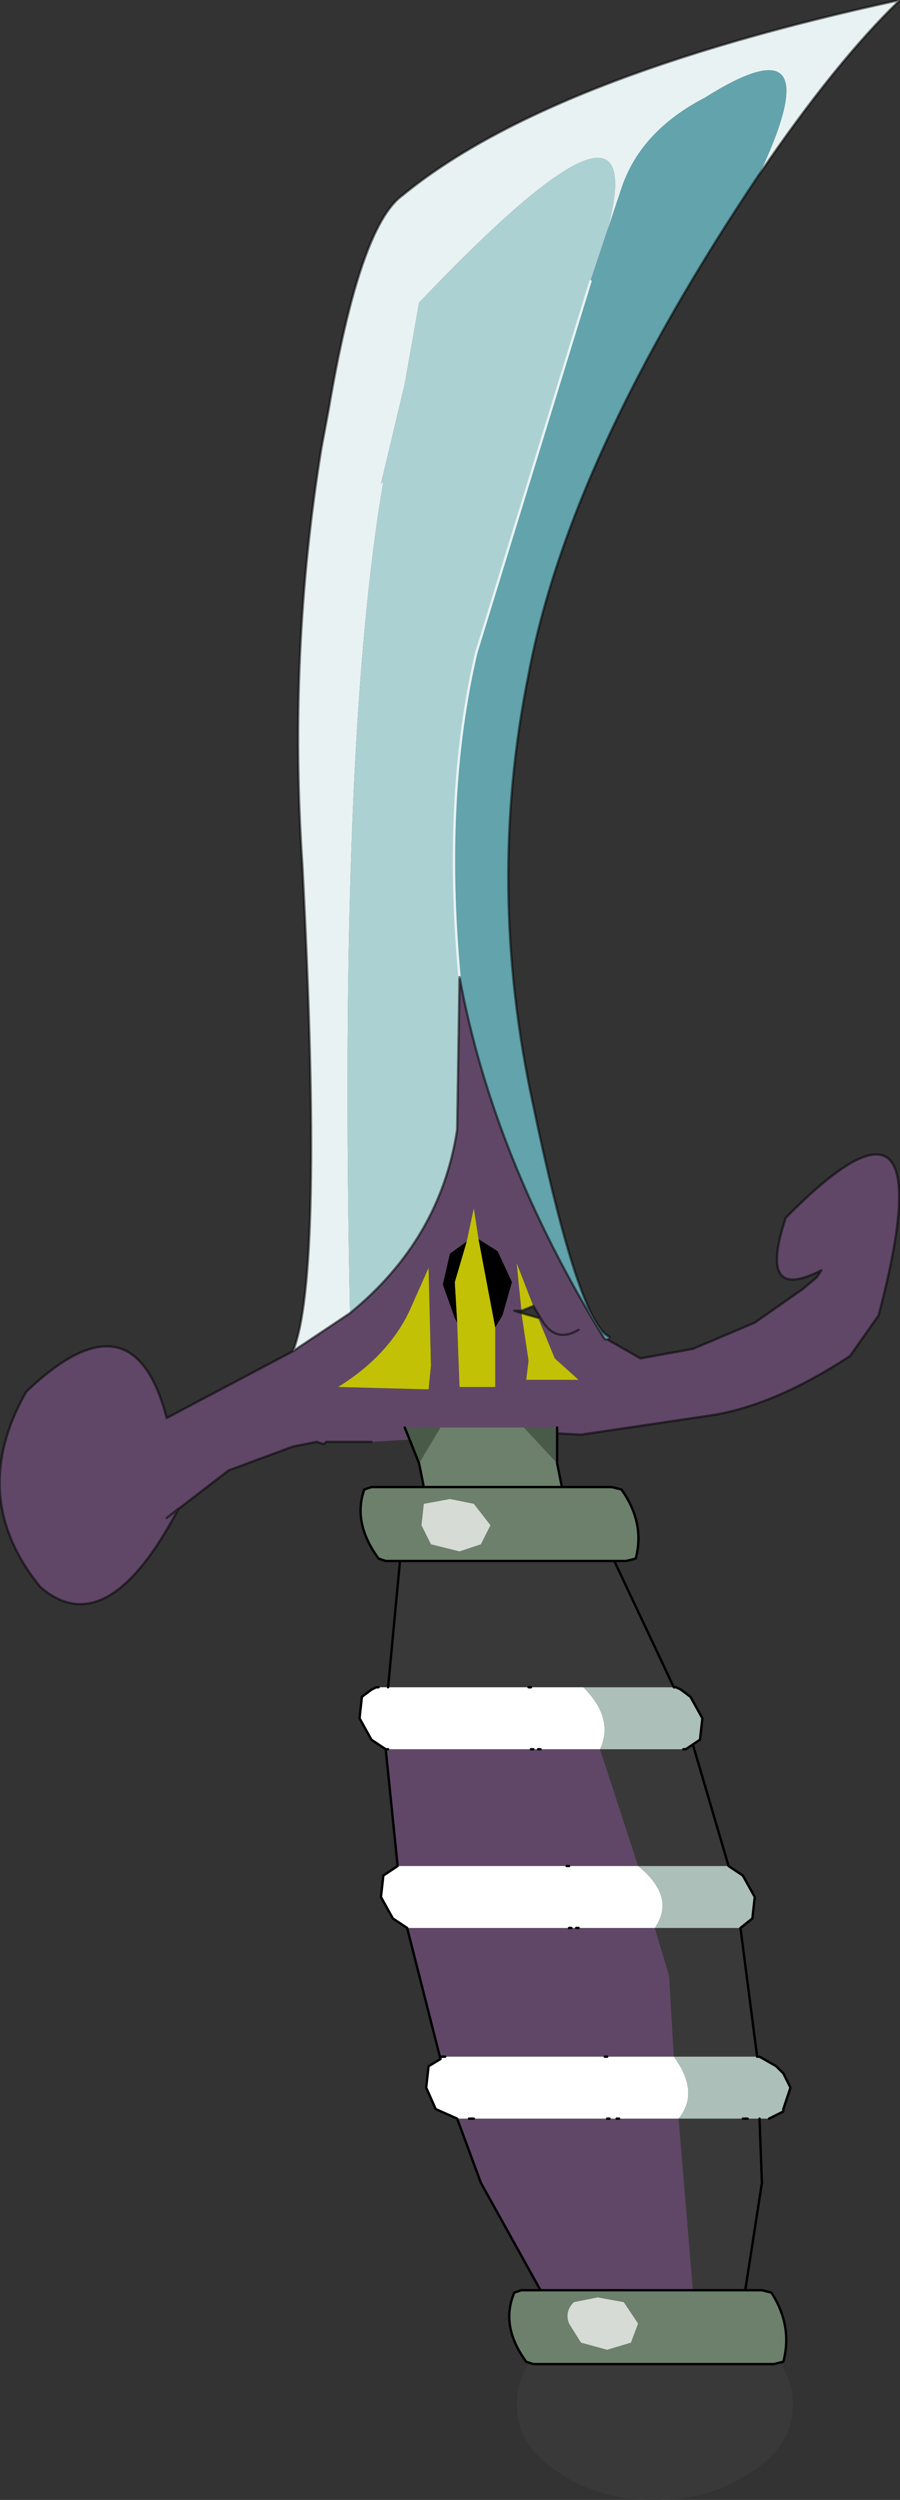 <?xml version="1.0" encoding="UTF-8" standalone="no"?>
<svg xmlns:xlink="http://www.w3.org/1999/xlink" height="52.45px" width="18.9px" xmlns="http://www.w3.org/2000/svg">
  <rect width="100%" height="100%" fill="#333333" stroke="none"/>
  <g transform="matrix(1.0, 0.0, 0.0, 1.0, 9.45, 26.3)">
    <path d="M2.95 -20.4 L0.55 -12.6 Q-0.15 -9.6 0.2 -5.8 L0.15 -2.6 Q-0.2 -0.3 -2.1 1.25 -2.35 -10.65 -1.4 -16.2 L-1.45 -16.15 -0.95 -18.25 -0.65 -19.95 Q4.3 -25.15 3.3 -21.45 L2.95 -20.4" fill="#acd1d2" fill-rule="evenodd" stroke="none"/>
    <path d="M0.2 -5.8 Q-0.15 -9.6 0.55 -12.6 L2.95 -20.4 3.3 -21.45 3.6 -22.35 Q4.0 -23.55 5.35 -24.25 8.05 -25.95 6.5 -22.65 2.5 -16.7 1.65 -12.15 0.75 -7.7 1.75 -3.1 2.7 1.45 3.35 1.75 L3.3 1.8 3.25 1.8 Q0.9 -2.0 0.2 -5.8" fill="#62a3ac" fill-rule="evenodd" stroke="none"/>
    <path d="M3.3 -21.45 Q4.3 -25.15 -0.65 -19.95 L-0.95 -18.25 -1.45 -16.15 -1.4 -16.2 Q-2.35 -10.65 -2.1 1.25 L-3.3 2.05 Q-2.65 0.5 -3.1 -8.15 -3.4 -12.6 -2.7 -16.9 L-2.55 -17.7 Q-1.9 -21.55 -1.0 -22.2 2.05 -24.7 9.45 -26.3 8.1 -25.0 6.5 -22.65 8.05 -25.95 5.35 -24.25 4.0 -23.55 3.6 -22.35 L3.3 -21.45" fill="#e9f2f3" fill-rule="evenodd" stroke="none"/>
    <path d="M-2.1 1.25 Q-0.2 -0.3 0.15 -2.6 L0.2 -5.8 Q0.9 -2.0 3.25 1.8 L3.3 1.8 4.0 2.2 5.1 2.0 6.4 1.45 7.4 0.75 7.7 0.5 7.8 0.35 Q6.45 1.05 7.05 -0.75 10.45 -4.2 9.0 1.3 L8.4 2.15 Q6.8 3.2 5.45 3.4 L2.75 3.8 1.8 3.75 -1.65 3.95 -2.6 3.95 -2.65 4.0 -2.8 3.95 -3.3 4.05 -4.65 4.55 -5.95 5.55 -5.7 5.35 Q-7.2 8.2 -8.6 7.0 -10.15 5.1 -8.9 2.9 -6.65 0.75 -5.95 3.45 L-3.3 2.05 -2.1 1.25 M0.6 -0.3 L0.5 -0.95 0.35 -0.25 0.0 0.0 -0.15 0.65 0.1 1.35 0.15 1.45 0.2 2.8 0.95 2.8 0.95 1.55 1.1 1.3 1.3 0.6 1.0 -0.05 0.6 -0.3 M1.75 1.1 L1.4 0.2 1.5 1.2 1.35 1.2 1.5 1.25 1.65 2.25 1.6 2.65 2.7 2.65 2.2 2.2 1.85 1.35 1.9 1.35 1.75 1.1 M2.7 1.6 Q2.2 1.9 1.9 1.35 2.2 1.9 2.7 1.6 M-0.45 0.3 L-0.85 1.2 Q-1.3 2.15 -2.35 2.8 L-0.45 2.85 -0.4 2.35 -0.45 0.3" fill="#604767" fill-rule="evenodd" stroke="none"/>
    <path d="M0.35 -0.25 L0.5 -0.95 0.6 -0.3 0.95 1.55 0.95 2.8 0.2 2.8 0.15 1.45 0.1 0.6 0.35 -0.25 M1.5 1.2 L1.4 0.2 1.75 1.1 1.5 1.2 M1.5 1.25 L1.85 1.35 2.2 2.2 2.7 2.65 1.6 2.65 1.65 2.25 1.5 1.25 M-0.45 0.3 L-0.4 2.35 -0.45 2.85 -2.35 2.8 Q-1.3 2.15 -0.85 1.2 L-0.45 0.3" fill="#c2c105" fill-rule="evenodd" stroke="none"/>
    <path d="M0.6 -0.3 L1.0 -0.05 1.3 0.6 1.1 1.3 0.95 1.55 0.6 -0.3 M0.15 1.45 L0.1 1.35 -0.15 0.65 0.0 0.0 0.35 -0.25 0.1 0.6 0.15 1.45" fill="#000000" fill-rule="evenodd" stroke="none"/>
    <path d="M0.2 -5.8 Q-0.15 -9.6 0.55 -12.6 L2.95 -20.4" fill="none" stroke="#e9f2f3" stroke-linecap="round" stroke-linejoin="round" stroke-width="0.05"/>
    <path d="M-2.1 1.25 Q-0.2 -0.3 0.15 -2.6 L0.2 -5.8 Q0.9 -2.0 3.25 1.8 L3.3 1.8 4.0 2.2 5.1 2.0 6.4 1.45 7.4 0.75 7.7 0.5 7.8 0.35 Q6.45 1.05 7.05 -0.75 10.45 -4.2 9.0 1.3 L8.4 2.15 Q6.8 3.2 5.45 3.4 L2.75 3.8 1.8 3.75 M3.35 1.75 Q2.7 1.45 1.75 -3.1 0.75 -7.7 1.65 -12.15 2.5 -16.7 6.5 -22.65 8.1 -25.0 9.45 -26.3 2.05 -24.7 -1.0 -22.2 -1.9 -21.55 -2.55 -17.7 L-2.7 -16.9 Q-3.4 -12.6 -3.1 -8.15 -2.65 0.5 -3.3 2.05 L-2.1 1.25 M-1.65 3.95 L-2.6 3.95 -2.65 4.0 -2.8 3.95 -3.3 4.05 -4.65 4.55 -5.95 5.55 -5.7 5.35 Q-7.2 8.2 -8.6 7.0 -10.15 5.1 -8.9 2.9 -6.65 0.75 -5.95 3.45 L-3.3 2.05 M1.75 1.1 L1.9 1.35 Q2.2 1.9 2.7 1.6 M1.5 1.25 L1.85 1.35 M1.5 1.25 L1.35 1.2 1.5 1.2 1.75 1.1" fill="none" stroke="#000000" stroke-linecap="round" stroke-linejoin="round" stroke-opacity="0.514" stroke-width="0.05"/>
    <path d="M6.35 22.7 Q7.2 23.3 7.2 24.15 7.2 25.0 6.35 25.55 L6.1 25.7 Q5.35 26.15 4.3 26.15 3.1 26.15 2.25 25.55 1.4 25.0 1.4 24.15 1.4 23.3 2.25 22.7 3.1 22.15 4.3 22.15 5.5 22.15 6.35 22.7" fill="#393939" fill-rule="evenodd" stroke="none"/>
    <path d="M2.25 4.4 L1.55 3.65 2.25 3.65 2.25 4.4 M-0.2 3.65 L-0.65 4.4 -0.95 3.65 -0.2 3.65" fill="#4a5a49" fill-rule="evenodd" stroke="none"/>
    <path d="M1.55 3.65 L2.25 4.4 2.35 4.9 -0.55 4.9 2.35 4.9 3.4 4.9 3.6 4.95 Q4.1 5.65 3.9 6.4 L3.7 6.45 3.45 6.45 -1.05 6.45 -1.35 6.45 -1.5 6.4 Q-2.05 5.65 -1.8 4.95 L-1.65 4.9 -0.55 4.9 -0.65 4.4 -0.2 3.65 1.55 3.65 M-0.55 5.25 L-0.6 5.7 -0.4 6.1 0.2 6.25 0.65 6.1 0.85 5.7 0.5 5.25 0.0 5.15 -0.55 5.25 M6.2 21.75 L6.55 21.75 6.75 21.8 Q7.2 22.5 7.0 23.25 L6.8 23.3 1.75 23.3 1.6 23.25 Q1.05 22.5 1.35 21.8 L1.5 21.75 1.9 21.75 5.1 21.75 6.2 21.75 M2.75 22.85 L3.3 23.0 3.8 22.85 3.95 22.45 3.65 22.0 3.1 21.9 2.6 22.0 Q2.4 22.2 2.5 22.45 L2.75 22.85" fill="#6c806c" fill-rule="evenodd" stroke="none"/>
    <path d="M1.7 9.1 L1.65 9.1 -1.3 9.1 -1.05 6.45 3.45 6.45 4.7 9.1 2.8 9.1 1.7 9.1 M4.7 16.85 L4.6 15.15 4.3 14.15 6.1 14.15 6.45 16.85 4.7 16.85 M4.8 18.15 L6.15 18.15 6.25 18.15 6.5 18.15 6.55 19.5 6.2 21.75 5.1 21.75 4.8 18.15 M3.95 12.85 L3.15 10.4 4.9 10.4 4.95 10.4 5.1 10.3 5.85 12.85 3.95 12.85" fill="#393939" fill-rule="evenodd" stroke="none"/>
    <path d="M3.15 10.4 Q3.45 9.75 2.8 9.1 L4.7 9.1 4.75 9.1 4.85 9.15 5.05 9.3 5.3 9.75 5.25 10.2 5.1 10.3 4.95 10.4 4.9 10.4 3.15 10.4 M4.7 16.85 L6.45 16.85 6.5 16.85 6.85 17.05 7.0 17.2 7.15 17.5 7.0 17.95 7.0 18.0 6.7 18.15 6.5 18.15 6.25 18.15 6.15 18.15 4.8 18.15 Q5.25 17.6 4.7 16.85 M6.1 14.15 L4.3 14.15 Q4.75 13.5 3.95 12.85 L5.85 12.85 6.15 13.05 6.4 13.5 6.35 13.95 6.1 14.15" fill="#acbfb9" fill-rule="evenodd" stroke="none"/>
    <path d="M-1.35 10.4 L-1.3 10.4 1.7 10.4 1.75 10.4 1.85 10.4 1.9 10.4 3.15 10.4 3.95 12.85 2.5 12.85 2.45 12.85 -1.1 12.85 -1.35 10.4 M4.3 14.15 L4.6 15.15 4.7 16.85 3.3 16.85 3.25 16.85 -0.1 16.85 -0.2 16.85 -0.2 16.9 -0.9 14.15 2.5 14.15 2.55 14.15 2.65 14.15 2.7 14.15 4.3 14.15 M1.9 21.75 L0.65 19.5 0.15 18.15 0.4 18.15 0.5 18.15 3.3 18.15 3.35 18.15 3.5 18.15 3.55 18.15 4.8 18.15 5.1 21.75 1.9 21.75" fill="#604767" fill-rule="evenodd" stroke="none"/>
    <path d="M1.65 9.1 L1.7 9.1 2.8 9.1 Q3.45 9.75 3.15 10.4 L1.9 10.4 1.85 10.4 1.75 10.4 1.7 10.4 -1.3 10.4 -1.35 10.4 -1.65 10.2 -1.9 9.75 -1.85 9.3 -1.65 9.15 -1.55 9.1 -1.5 9.1 -1.3 9.1 1.65 9.1 M-0.9 14.15 L-1.2 13.95 -1.45 13.5 -1.4 13.05 -1.1 12.85 2.45 12.85 2.5 12.85 3.95 12.85 Q4.75 13.5 4.3 14.15 L2.7 14.15 2.65 14.15 2.55 14.15 2.5 14.15 -0.9 14.15 M-0.2 16.9 L-0.2 16.85 -0.1 16.85 3.25 16.85 3.3 16.85 4.7 16.85 Q5.25 17.6 4.8 18.15 L3.55 18.15 3.5 18.15 3.35 18.15 3.3 18.15 0.5 18.15 0.4 18.15 0.15 18.15 -0.3 17.95 -0.5 17.5 -0.45 17.05 -0.2 16.9" fill="#ffffff" fill-rule="evenodd" stroke="none"/>
    <path d="M-0.55 5.25 L0.0 5.15 0.5 5.25 0.85 5.7 0.65 6.1 0.2 6.25 -0.4 6.1 -0.6 5.7 -0.55 5.25 M2.75 22.85 L2.5 22.45 Q2.4 22.2 2.6 22.0 L3.1 21.9 3.65 22.0 3.95 22.45 3.8 22.85 3.3 23.0 2.75 22.85" fill="#d6dbd6" fill-rule="evenodd" stroke="none"/>
    <path d="M2.25 4.4 L2.25 3.65 M-0.65 4.4 L-0.55 4.9 2.35 4.9 2.25 4.4 M-0.65 4.4 L-0.95 3.65 M-1.05 6.45 L-1.35 6.45 -1.5 6.4 Q-2.05 5.65 -1.8 4.95 L-1.65 4.9 -0.55 4.9 M1.7 9.1 L1.65 9.1 M-1.5 9.1 L-1.55 9.1 -1.65 9.15 -1.85 9.3 -1.9 9.75 -1.65 10.2 -1.35 10.4 -1.3 10.4 M1.7 10.4 L1.75 10.4 M1.85 10.4 L1.9 10.4 M3.45 6.45 L-1.05 6.45 -1.3 9.1 M-0.9 14.15 L-1.2 13.95 -1.45 13.5 -1.4 13.05 -1.1 12.85 -1.35 10.4 M6.45 16.85 L6.1 14.15 6.35 13.95 6.4 13.5 6.15 13.05 5.85 12.85 5.1 10.3 5.25 10.2 5.3 9.75 5.05 9.3 4.85 9.15 4.75 9.1 4.7 9.1 3.45 6.45 3.7 6.45 3.9 6.4 Q4.1 5.65 3.6 4.95 L3.4 4.9 2.35 4.9 M2.5 12.85 L2.45 12.85 M2.7 14.15 L2.65 14.15 M2.55 14.15 L2.5 14.15 M-0.9 14.15 L-0.2 16.9 -0.2 16.85 -0.1 16.85 M3.25 16.85 L3.3 16.85 M6.15 18.15 L6.25 18.15 M6.7 18.15 L7.0 18.0 7.0 17.95 7.15 17.5 7.0 17.2 6.85 17.05 6.5 16.85 6.45 16.85 M4.9 10.4 L4.95 10.4 5.1 10.3 M6.2 21.75 L6.55 21.75 6.75 21.8 Q7.2 22.5 7.0 23.25 L6.8 23.3 1.75 23.3 1.6 23.25 Q1.05 22.5 1.35 21.8 L1.5 21.75 1.9 21.75 0.65 19.5 0.15 18.15 -0.3 17.95 -0.5 17.5 -0.45 17.05 -0.2 16.9 M6.5 18.15 L6.55 19.5 6.2 21.75 5.1 21.75 1.9 21.75 M3.3 18.15 L3.35 18.15 M3.5 18.15 L3.55 18.15 M0.4 18.15 L0.5 18.15" fill="none" stroke="#000000" stroke-linecap="round" stroke-linejoin="round" stroke-width="0.05"/>
  </g>
</svg>
